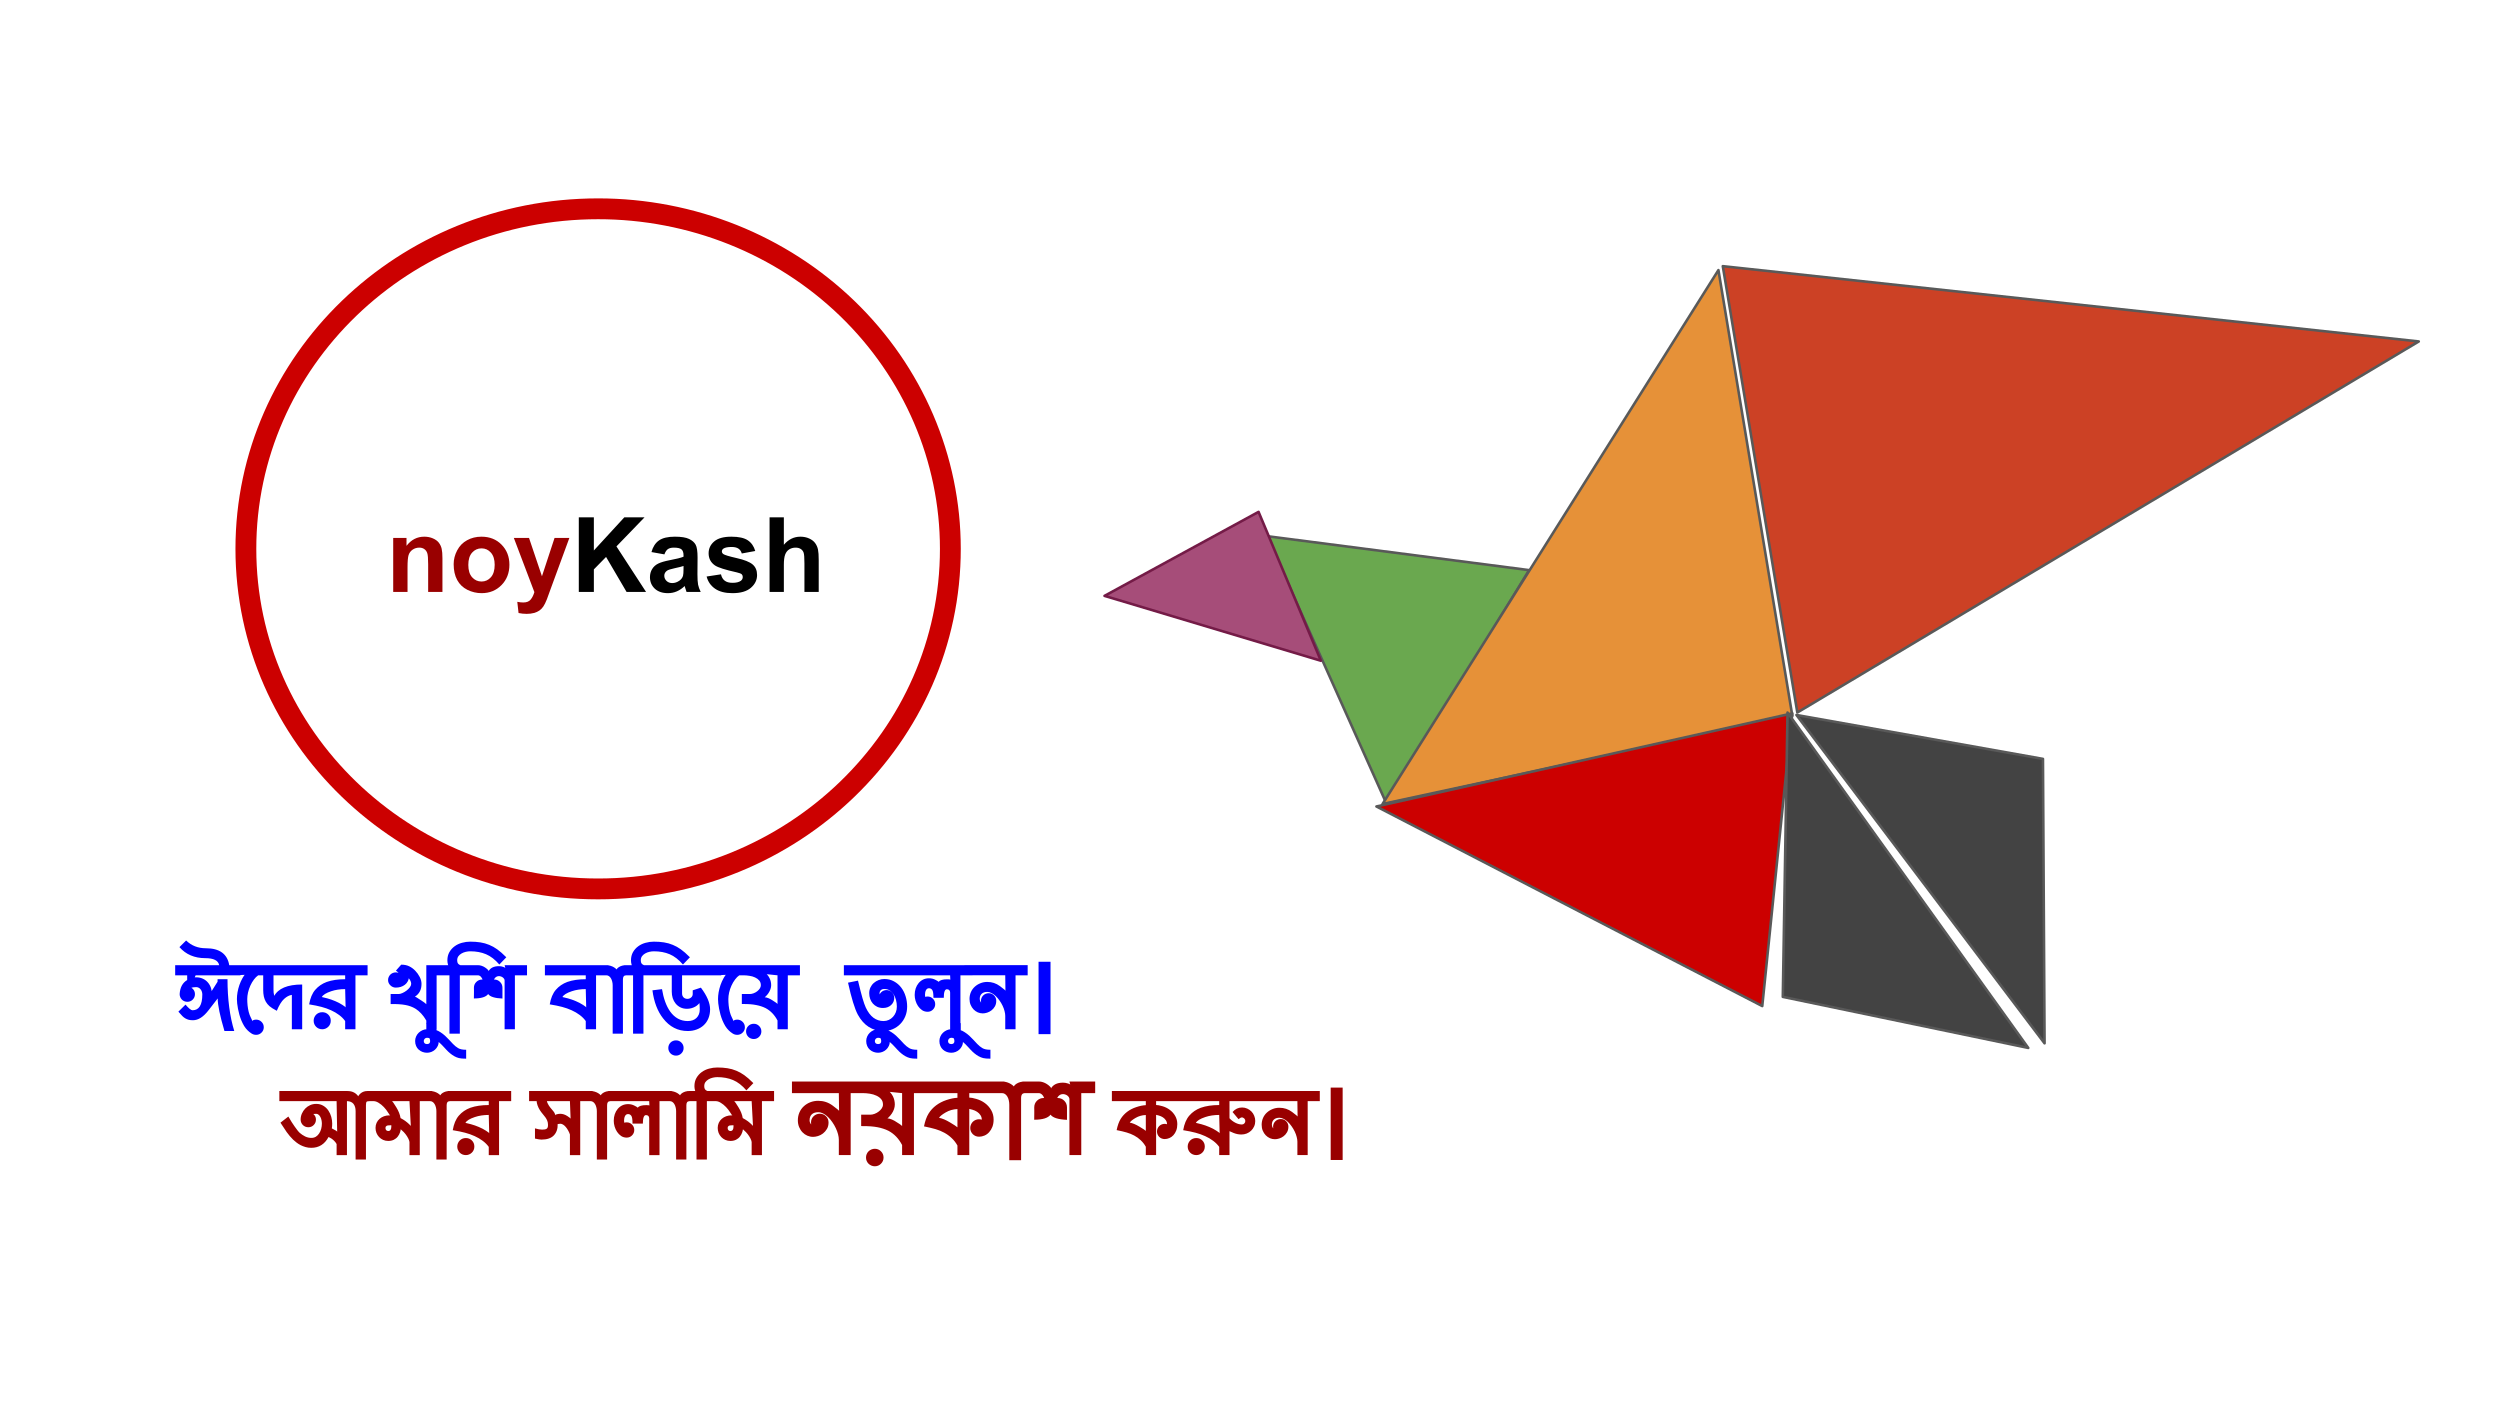<svg version="1.1" viewBox="0.0 0.0 960.0 540.0" fill="none" stroke="none" stroke-linecap="square" stroke-miterlimit="10" xmlns:xlink="http://www.w3.org/1999/xlink" xmlns="http://www.w3.org/2000/svg"><rect x="0.0" y="0.0" width="960.0" height="540.0" fill="#808080" stroke="none"/><clipPath id="g26d42c8df2b_0_0.0"><path d="m0 0l960.0 0l0 540.0l-960.0 0l0 -540.0z" clip-rule="nonzero"/></clipPath><g clip-path="url(#g26d42c8df2b_0_0.0)"><path fill="#ffffff" d="m0 0l960.0 0l0 540.0l-960.0 0z" fill-rule="evenodd"/><path fill="#000000" fill-opacity="0.0" d="m58.265 351.677l514.772 0l0 113.102l-514.772 0z" fill-rule="evenodd"/><path fill="#0000ff" d="m92.343 370.628l0 3.891l-17.219 0l-0.609 1.375q-0.016 -0.609 0.328 -0.609l0.469 0q1.422 0 2.562 0.531q1.141 0.516 1.938 1.438q0.812 0.922 1.219 2.188q0.406 1.25 0.094 1.375l2.422 -3.844l0 -0.953l3.812 0q0 11.438 2.594 19.891l-3.766 0q-2.594 -8.75 -2.594 -12.516l-3.453 4.469q-2.984 3.906 -6.031 3.906q-0.938 0 -1.641 -0.172q-0.688 -0.188 -1.312 -0.547q-0.609 -0.359 -1.125 -0.875q-0.5 -0.531 -1.531 -1.703l2.734 -2.703q1.859 2.172 2.672 2.172q3.781 0 3.781 -6.078q0 -0.578 -0.188 -1.094q-0.172 -0.516 -0.484 -0.891q-0.312 -0.391 -0.75 -0.609q-0.422 -0.219 -0.953 -0.219q-1.438 0 -1.922 0.359q0.312 -0.172 0.891 0.594q0.578 0.766 0.578 1.75q0 1.234 -0.859 2.094q-0.844 0.844 -2.062 0.844q-0.594 0 -1.141 -0.219q-0.547 -0.219 -0.953 -0.625q-0.391 -0.422 -0.625 -0.938q-0.234 -0.531 -0.234 -1.172q0.109 -1.922 0.828 -3.266q0.719 -1.344 2.062 -2.141l0 -1.812l-4.609 0.016l0 -3.906l16.891 0q-0.5 -2.703 -5.328 -2.703q-6.203 0 -9.922 -4.234l2.562 -2.547q3.062 2.984 7.594 2.984q7.859 0 8.969 6.5l4.312 0zm8.896 0l0 3.891l-2.094 0q-0.812 0.531 -1.625 1.609q-0.812 1.078 -1.391 2.359q-0.578 1.281 -0.891 2.641q-0.297 1.344 -0.297 2.516q0 1.156 0.125 2.453q0.141 1.297 0.438 2.484q0.312 1.188 0.797 2.141q0.484 0.953 0.625 1.438q-0.078 -0.281 0.406 -0.453q0.5 -0.172 1.016 -0.172q1.219 0 2.078 0.859q0.859 0.844 0.859 2.078q0 1.203 -0.859 2.047q-0.859 0.859 -2.078 0.859q-0.984 0 -1.781 -0.531q-0.797 -0.516 -1.422 -1.125q-0.781 -0.75 -1.391 -1.734q-0.594 -1.0 -1.062 -2.109q-0.453 -1.109 -0.781 -2.266q-0.312 -1.172 -0.531 -2.266q-0.203 -1.094 -0.312 -2.062q-0.094 -0.969 -0.094 -1.641q0 -1.25 0.234 -2.625q0.25 -1.391 0.719 -2.766q0.484 -1.391 1.203 -2.672q0.719 -1.281 0.906 -1.234l-4.922 0.172l0 -3.891l12.125 0zm18.768 0l0 3.891l-14.984 0l0 5.484q0 1.328 0.203 1.984q0.219 0.656 -0.031 0.641q2.359 -4.578 10.844 -4.578l0 17.188l-3.969 0l0 -13.203q-1.5 0.203 -2.984 1.562q-1.484 1.359 -2.797 4.547q-1.938 -1.016 -2.812 -1.781q-0.859 -0.766 -1.391 -1.688q-0.531 -0.938 -0.781 -2.062q-0.234 -1.125 -0.234 -2.484l0 -5.609l-2.938 0l0 -3.891l21.875 0zm21.143 0l0 3.891l-4.656 0l0 20.719l-3.953 0l0 -3.156q-0.891 -1.25 -2.297 -2.312q-1.406 -1.062 -3.125 -1.828q-1.719 -0.781 -3.672 -1.297q-1.938 -0.516 -4.734 -0.969q0.594 -3.562 2.344 -5.594q1.75 -2.031 4.406 -3.016q2.984 -1.047 7.078 -1.047l0 -1.5l-15.688 0l0 -3.891l24.297 0zm-8.438 16.25l-0.172 -7.062q-2.922 0 -5.344 0.812q-2.953 0.984 -3.609 2.234q0.547 0.078 2.109 0.516q1.578 0.438 3.031 1.062q1.469 0.609 2.75 1.438q1.297 0.828 1.234 1.0zm-5.703 5.078q0 0.703 -0.25 1.297q-0.234 0.578 -0.703 1.031q-0.453 0.453 -1.047 0.703q-0.594 0.25 -1.25 0.25q-0.719 0 -1.328 -0.25q-0.594 -0.25 -1.047 -0.703q-0.438 -0.453 -0.688 -1.031q-0.25 -0.594 -0.25 -1.297q0 -0.688 0.25 -1.266q0.25 -0.594 0.688 -1.047q0.453 -0.453 1.047 -0.703q0.609 -0.25 1.328 -0.25q1.375 0 2.312 0.938q0.938 0.938 0.938 2.328z" fill-rule="nonzero"/><path fill="#0000ff" d="m172.316 370.628l0 3.891l-4.656 0l0 20.719l-3.953 0l0 -3.344q-0.875 -1.531 -1.938 -2.672q-1.062 -1.156 -2.297 -1.922q-1.688 -1.0 -3.828 -1.391q-2.141 -0.406 -5.641 -0.359l0 -3.844l3.078 0q0.594 0 1.438 -0.375q0.859 -0.375 1.625 -0.969q0.781 -0.609 1.266 -1.281q0.484 -0.688 0.484 -1.281q0 -0.422 -0.172 -0.875q-0.156 -0.453 -0.453 -0.875q-0.297 -0.438 -0.688 -0.781q-0.375 -0.359 -0.062 -0.75q0.5 -0.016 0.5 0.484q0 1.0 -0.422 1.797q-0.406 0.797 -1.125 1.344q-0.719 0.547 -1.609 0.828q-0.891 0.266 -1.891 0.266q-1.172 0 -2.062 -0.859q-0.891 -0.859 -0.891 -2.062q0 -0.594 0.234 -1.125q0.234 -0.531 0.625 -0.938q0.406 -0.406 0.938 -0.625q0.547 -0.234 1.156 -0.234q0.938 0 1.656 0.516q0.734 0.5 0.375 1.016q-0.531 -0.078 -0.531 -0.375q0 -0.859 -1.438 -1.828l2.031 -2.297q1.812 0 3.094 0.641q1.281 0.625 2.297 1.688q1.031 1.062 1.719 2.406q0.688 1.328 0.688 2.641q0 3.312 -2.516 4.891q0.25 0.031 2.109 1.281q1.875 1.188 2.25 1.641l0 -14.984l8.609 0zm6.688 32.484l0 3.422q-1.875 0 -2.781 -0.234q-0.906 -0.234 -1.75 -0.703q-0.844 -0.469 -1.609 -1.109q-0.766 -0.625 -1.469 -1.391q-0.438 -0.469 -0.953 -1.031q-0.516 -0.562 -1.062 -1.109q-0.531 -0.531 -1.062 -0.953q-0.531 -0.406 -0.469 -0.953q0.531 -0.141 0.594 0.078q0.047 0.219 0.047 0.609q0 1.094 -0.406 1.938q-0.406 0.844 -1.047 1.406q-0.656 0.578 -1.438 0.875q-0.797 0.297 -1.625 0.297q-0.875 0 -1.688 -0.297q-0.828 -0.297 -1.484 -0.875q-0.656 -0.578 -1.016 -1.422q-0.375 -0.844 -0.375 -1.922q0 -0.891 0.375 -1.734q0.359 -0.828 1.0 -1.438q0.625 -0.594 1.453 -0.969q0.828 -0.375 1.766 -0.375l0 0.359l-0.359 -2.688l3.969 0l0 2.719q0.562 0.141 1.5 0.75q0.953 0.609 1.781 1.359q0.844 0.766 1.578 1.578q0.734 0.828 1.453 1.562q0.938 0.984 1.984 1.609q1.047 0.641 3.094 0.641zm-13.828 -3.375q0 -0.312 -0.094 -0.625q-0.094 -0.312 -0.156 -0.406q-0.125 -0.062 -0.375 -0.141q-0.25 -0.062 -0.578 -0.062q-0.547 0 -0.891 0.391q-0.359 0.406 -0.359 0.844q0 0.547 0.312 0.859q0.312 0.328 0.938 0.328q0.594 0 0.906 -0.297q0.297 -0.297 0.297 -0.891zm29.242 -32.141l-2.672 2.781q-2.453 -2.844 -5.109 -3.953q-2.656 -1.125 -6.062 -1.125q-0.812 0 -1.719 0.203q-0.891 0.203 -1.641 0.641q-0.734 0.422 -1.203 1.062q-0.453 0.641 -0.453 1.578q0 0.812 0.312 1.219q0.312 0.406 0.906 0.625l4.453 0l0 3.891l-4.656 0l0 22.422l-3.984 0l0 -22.422l-3.406 0l0 -3.891l3.453 0.406q-0.406 0.125 -0.625 -0.672q-0.219 -0.797 -0.219 -1.578q0 -1.797 0.766 -3.156q0.781 -1.359 2.031 -2.266q1.25 -0.906 2.812 -1.328q1.578 -0.438 3.172 -0.438q2.109 0 3.891 0.281q1.797 0.281 3.391 0.953q1.609 0.656 3.062 1.703q1.469 1.031 3.5 3.062zm7.957 3.031l0 3.891l-4.656 0l0 20.719l-3.953 0l0 -18.75q0 -0.312 -0.188 -0.594q-0.172 -0.297 -0.5 -0.547q-0.312 -0.25 -0.719 -0.375q-0.391 -0.141 -0.734 -0.141q-0.469 0 -0.859 0.172q-0.375 0.172 -0.672 0.5q-0.281 0.328 -0.469 0.766q-0.172 0.422 -0.547 0.281q-0.016 -0.406 0.703 -0.406q1.328 0 2.234 0.922q0.922 0.906 0.922 2.234l0 4.141q-4.422 -0.188 -5.484 -1.734q-1.266 1.703 -5.484 1.703q0.031 -1.734 0.031 -2.328l0 -0.938q0 -0.344 -0.016 -0.5q0 -0.172 0 -0.344q0 -1.328 0.922 -2.234q0.922 -0.922 2.25 -0.922q0.688 0 0.734 0.438q-0.391 0.125 -0.562 -0.359q-0.172 -0.5 -0.453 -0.875q-0.266 -0.391 -0.609 -0.609q-0.344 -0.219 -0.719 -0.219l-5.469 0l0 -3.891l5.469 0q0.703 0 1.375 0.234q0.688 0.219 1.281 0.609q0.594 0.375 1.094 0.875q0.5 0.484 0.219 0.766q1.031 -2.109 4.109 -2.109q0.812 0 1.672 0.297q0.859 0.281 0.781 0.594l-0.312 -1.266l8.609 0z" fill-rule="nonzero"/><path fill="#0000ff" d="m233.54 370.628l0 3.891l-4.656 0l0 20.719l-3.953 0l0 -3.156q-0.891 -1.25 -2.297 -2.312q-1.406 -1.062 -3.125 -1.828q-1.719 -0.781 -3.672 -1.297q-1.938 -0.516 -4.734 -0.969q0.594 -3.562 2.344 -5.594q1.75 -2.031 4.406 -3.016q2.984 -1.047 7.078 -1.047l0 -1.5l-15.688 0l0 -3.891l24.297 0zm-8.438 16.25l-0.172 -7.062q-2.922 0 -5.344 0.812q-2.953 0.984 -3.609 2.234q0.547 0.078 2.109 0.516q1.578 0.438 3.031 1.062q1.469 0.609 2.75 1.438q1.297 0.828 1.234 1.0zm17.758 -16.25l0 3.891l-2.406 0q-0.703 0.031 -0.984 0.438q-0.266 0.406 -0.266 1.125l0 20.859l-3.938 0l0 -18.578q0 -0.766 -0.188 -1.469q-0.172 -0.719 -0.5 -1.25q-0.328 -0.547 -0.766 -0.828q-0.422 -0.297 -0.984 -0.297l-2.422 0l0 -3.891l2.422 0q0.875 0 1.641 0.25q0.766 0.234 1.359 0.609q0.594 0.375 1.0 0.828q0.422 0.438 -0.062 0.797q-0.328 -0.953 0.844 -1.719q1.172 -0.766 2.797 -0.766l2.453 0zm22.063 -3.031l-2.672 2.781q-2.453 -2.844 -5.109 -3.953q-2.656 -1.125 -6.063 -1.125q-0.812 0 -1.719 0.203q-0.891 0.203 -1.641 0.641q-0.734 0.422 -1.203 1.062q-0.453 0.641 -0.453 1.578q0 0.812 0.312 1.219q0.312 0.406 0.906 0.625l4.453 0l0 3.891l-4.656 0l0 22.422l-3.984 0l0 -22.422l-3.406 0l0 -3.891l3.453 0.406q-0.406 0.125 -0.625 -0.672q-0.219 -0.797 -0.219 -1.578q0 -1.797 0.766 -3.156q0.781 -1.359 2.031 -2.266q1.25 -0.906 2.812 -1.328q1.578 -0.438 3.172 -0.438q2.109 0 3.891 0.281q1.797 0.281 3.391 0.953q1.609 0.656 3.062 1.703q1.469 1.031 3.5 3.062zm12.066 3.031l0 3.891l-15.078 0l0 6.906q0 0.531 0.156 0.938q0.172 0.391 0.438 0.656q0.266 0.266 0.641 0.406q0.391 0.141 0.812 0.141q0.422 0 0.797 -0.141q0.375 -0.156 0.656 -0.406q0.297 -0.25 0.438 -0.578q0.156 -0.328 0.156 -0.75l0 -1.406q0.844 -0.266 1.391 -0.453q0.547 -0.203 1.75 -0.578q3.531 4.688 3.531 8.312q0 1.875 -0.625 3.438q-0.625 1.547 -1.781 2.641q-1.156 1.094 -2.734 1.672q-1.578 0.594 -3.438 0.594q-5.75 0 -9.5 -4.891q-3.188 -4.078 -4.062 -10.734l3.672 -0.453q0.891 5.406 3.125 8.578q2.641 3.672 6.766 3.672q1.078 0 1.922 -0.312q0.844 -0.312 1.422 -0.875q0.594 -0.578 0.922 -1.375q0.344 -0.812 0.344 -1.891q0 -1.719 -0.203 -2.969q0.328 0.281 -0.266 0.906q-0.594 0.625 -1.312 1.016q-0.703 0.375 -1.516 0.594q-0.797 0.203 -1.609 0.203q-1.422 0 -2.516 -0.547q-1.094 -0.547 -1.844 -1.469q-0.75 -0.922 -1.125 -2.094q-0.359 -1.172 -0.359 -2.469l0 -6.281l-9.375 0l0 -3.891l28.406 0zm-14.484 31.812q0 1.203 -0.859 2.062q-0.844 0.859 -2.078 0.859q-0.594 0 -1.156 -0.234q-0.547 -0.219 -0.953 -0.641q-0.391 -0.406 -0.609 -0.922q-0.219 -0.516 -0.219 -1.125q0 -0.625 0.219 -1.156q0.219 -0.516 0.625 -0.938q0.406 -0.406 0.953 -0.625q0.562 -0.219 1.141 -0.219q1.234 0 2.078 0.844q0.859 0.859 0.859 2.094zm23.48 -31.812l0 3.891l-2.094 0q-0.812 0.531 -1.625 1.609q-0.812 1.078 -1.391 2.359q-0.578 1.281 -0.891 2.641q-0.297 1.344 -0.297 2.516q0 1.156 0.125 2.453q0.141 1.297 0.438 2.484q0.312 1.188 0.797 2.141q0.484 0.953 0.625 1.438q-0.078 -0.281 0.406 -0.453q0.5 -0.172 1.016 -0.172q1.219 0 2.078 0.859q0.859 0.844 0.859 2.078q0 1.203 -0.859 2.047q-0.859 0.859 -2.078 0.859q-0.984 0 -1.781 -0.531q-0.797 -0.516 -1.422 -1.125q-0.781 -0.75 -1.391 -1.734q-0.594 -1.0 -1.062 -2.109q-0.453 -1.109 -0.781 -2.266q-0.312 -1.172 -0.531 -2.266q-0.203 -1.094 -0.312 -2.062q-0.094 -0.969 -0.094 -1.641q0 -1.25 0.234 -2.625q0.25 -1.391 0.719 -2.766q0.484 -1.391 1.203 -2.672q0.719 -1.281 0.906 -1.234l-4.922 0.172l0 -3.891l12.125 0zm21.189 0l0 3.891l-4.656 0l0 20.719l-3.953 0l0 -3.359q-1.672 -3.203 -4.547 -4.75q-0.844 -0.422 -1.766 -0.719q-0.906 -0.297 -1.922 -0.484q-1.0 -0.203 -2.172 -0.297q-1.172 -0.094 -3.297 -0.094l0 -3.828l3.078 0q0.656 0 1.422 -0.281q0.766 -0.281 1.391 -0.766q0.625 -0.484 1.016 -1.078q0.391 -0.594 0.391 -1.234q0 -1.109 -0.609 -1.828q-0.609 -0.719 -1.594 -1.172q-0.969 -0.469 -2.203 -0.641q-1.219 -0.188 -2.281 -0.188l-2.594 0l0 -3.891l24.297 0zm-8.609 14.906l0 -11.016l-4.828 -0.5q0.359 -0.344 0.906 0.297q0.562 0.641 0.875 1.328q0.328 0.672 0.469 1.359q0.141 0.672 0.141 1.328q0 0.734 -0.281 1.531q-0.281 0.797 -0.766 1.516q-0.469 0.703 -1.141 1.328q-0.656 0.625 -0.953 0.281q1.25 -0.234 3.016 0.766q2.203 1.312 2.562 1.781zm-6.203 10.531q0 1.203 -0.859 2.062q-0.844 0.859 -2.078 0.859q-0.594 0 -1.156 -0.234q-0.547 -0.219 -0.953 -0.641q-0.391 -0.406 -0.609 -0.922q-0.219 -0.516 -0.219 -1.125q0 -0.625 0.219 -1.141q0.219 -0.531 0.625 -0.938q0.406 -0.422 0.953 -0.641q0.562 -0.219 1.141 -0.219q1.234 0 2.078 0.859q0.859 0.844 0.859 2.078z" fill-rule="nonzero"/><path fill="#0000ff" d="m348.343 386.518q0 2.016 -0.703 3.734q-0.703 1.719 -1.953 2.984q-1.234 1.266 -2.891 1.969q-1.656 0.703 -3.531 0.703q-6.422 0 -9.875 -6.312q-1.781 -3.359 -3.75 -12.25l3.828 -0.781q1.047 4.375 1.734 6.766q0.703 2.375 1.25 3.547q1.234 2.656 2.953 3.938q1.719 1.266 3.859 1.266q1.094 0 2.016 -0.422q0.938 -0.438 1.625 -1.188q0.703 -0.766 1.094 -1.766q0.391 -1.016 0.391 -2.188q0 -1.297 -0.328 -2.531q-0.312 -1.234 -0.922 -2.172q-0.609 -0.953 -1.516 -1.5q-0.891 -0.547 -2.062 -0.547q-0.844 0 -1.328 0.469q-0.484 0.469 -0.484 1.156q0 0.641 0.234 1.125q0.25 0.469 0.125 1.062q-0.594 0.094 -0.594 -0.469q0 -0.594 0.219 -1.125q0.219 -0.547 0.625 -0.953q0.406 -0.406 0.953 -0.625q0.547 -0.219 1.141 -0.219q0.672 0 1.203 0.266q0.547 0.25 0.922 0.672q0.391 0.406 0.594 0.938q0.219 0.516 0.219 1.047q0 1.734 -1.219 2.844q-1.203 1.109 -3.125 1.109q-1.219 0 -2.203 -0.453q-0.969 -0.469 -1.656 -1.234q-0.688 -0.781 -1.047 -1.812q-0.359 -1.031 -0.359 -2.172q0 -1.219 0.469 -2.219q0.484 -1.016 1.297 -1.719q0.812 -0.719 1.844 -1.109q1.031 -0.406 2.172 -0.406q2.109 0 3.75 0.922q1.656 0.906 2.766 2.391q1.125 1.484 1.688 3.375q0.578 1.875 0.578 3.891zm4.016 -15.891l0 3.891l-28.312 0l0 -3.891l28.312 0zm-0.141 32.484l0 3.422q-1.875 0 -2.781 -0.234q-0.906 -0.234 -1.75 -0.703q-0.844 -0.469 -1.609 -1.109q-0.766 -0.625 -1.469 -1.391q-0.438 -0.469 -0.953 -1.031q-0.516 -0.562 -1.062 -1.109q-0.531 -0.531 -1.062 -0.953q-0.531 -0.406 -0.469 -0.953q0.531 -0.141 0.594 0.078q0.047 0.219 0.047 0.609q0 1.094 -0.406 1.938q-0.406 0.844 -1.047 1.406q-0.656 0.578 -1.438 0.875q-0.797 0.297 -1.625 0.297q-0.875 0 -1.688 -0.297q-0.828 -0.297 -1.484 -0.875q-0.656 -0.578 -1.016 -1.422q-0.375 -0.844 -0.375 -1.922q0 -0.891 0.375 -1.734q0.359 -0.828 1.0 -1.438q0.625 -0.594 1.453 -0.969q0.828 -0.375 1.766 -0.375l0 0.359l-0.359 -2.688l3.969 0l0 2.719q0.562 0.141 1.5 0.75q0.953 0.609 1.781 1.359q0.844 0.766 1.578 1.578q0.734 0.828 1.453 1.562q0.938 0.984 1.984 1.609q1.047 0.641 3.094 0.641zm-13.828 -3.375q0 -0.312 -0.094 -0.625q-0.094 -0.312 -0.156 -0.406q-0.125 -0.062 -0.375 -0.141q-0.25 -0.062 -0.578 -0.062q-0.547 0 -0.891 0.391q-0.359 0.406 -0.359 0.844q0 0.547 0.312 0.859q0.312 0.328 0.938 0.328q0.594 0 0.906 -0.297q0.297 -0.297 0.297 -0.891zm35.072 -29.109l0 3.891l-4.656 0l0 20.719l-3.953 0l0 -14.094q0 -0.609 -0.328 -0.938q-0.312 -0.328 -0.922 -0.328q-1.188 0 -1.188 3.266l-3.969 0q0 -2.359 -0.469 -3.0q-0.469 -0.656 -1.234 -0.656q-0.406 0 -0.688 0.188q-0.266 0.172 -0.469 0.531q-0.188 0.344 -0.297 0.844q-0.094 0.484 -0.094 0.969q0 0.453 0.094 0.766q0.094 0.297 -0.25 0.609q-0.172 -0.422 0.234 -0.578q0.422 -0.156 0.938 -0.156q1.203 0 2.047 0.859q0.859 0.844 0.859 2.078q0 1.219 -0.859 2.078q-0.844 0.844 -2.047 0.844q-1.203 0 -2.141 -0.625q-0.922 -0.641 -1.547 -1.578q-0.625 -0.938 -0.953 -2.047q-0.328 -1.109 -0.328 -2.203q0 -1.375 0.391 -2.531q0.391 -1.156 1.125 -2.031q0.734 -0.875 1.734 -1.359q1.016 -0.484 2.25 -0.484q1.297 0 2.375 0.547q1.094 0.531 1.312 0.812q0.797 -0.969 3.281 -0.969q1.109 0 1.219 0.141l-0.078 -1.672l-15.688 0l0 -3.891l24.297 0zm6.863 32.484l0 3.422q-1.875 0 -2.781 -0.234q-0.906 -0.234 -1.75 -0.703q-0.844 -0.469 -1.609 -1.109q-0.766 -0.625 -1.469 -1.391q-0.438 -0.469 -0.953 -1.031q-0.516 -0.562 -1.062 -1.109q-0.531 -0.531 -1.062 -0.953q-0.531 -0.406 -0.469 -0.953q0.531 -0.141 0.594 0.078q0.047 0.219 0.047 0.609q0 1.094 -0.406 1.938q-0.406 0.844 -1.047 1.406q-0.656 0.578 -1.438 0.875q-0.797 0.297 -1.625 0.297q-0.875 0 -1.688 -0.297q-0.828 -0.297 -1.484 -0.875q-0.656 -0.578 -1.016 -1.422q-0.375 -0.844 -0.375 -1.922q0 -0.891 0.375 -1.734q0.359 -0.828 1.0 -1.438q0.625 -0.594 1.453 -0.969q0.828 -0.375 1.766 -0.375l0 0.359l-0.359 -2.688l3.969 0l0 2.719q0.562 0.141 1.5 0.75q0.953 0.609 1.781 1.359q0.844 0.766 1.578 1.578q0.734 0.828 1.453 1.562q0.938 0.984 1.984 1.609q1.047 0.641 3.094 0.641zm-13.828 -3.375q0 -0.312 -0.094 -0.625q-0.094 -0.312 -0.156 -0.406q-0.125 -0.062 -0.375 -0.141q-0.25 -0.062 -0.578 -0.062q-0.547 0 -0.891 0.391q-0.359 0.406 -0.359 0.844q0 0.547 0.312 0.859q0.312 0.328 0.938 0.328q0.594 0 0.906 -0.297q0.297 -0.297 0.297 -0.891zm28.129 -29.109l0 3.891l-4.656 0l0 20.719l-3.953 0l0 -5.141q0 -0.828 -0.266 -1.828q-0.25 -1.016 -0.75 -2.062q-0.5 -1.047 -1.188 -2.016q-0.672 -0.969 -1.453 -1.703q-0.766 -0.734 -1.609 -1.156q-0.828 -0.438 -1.641 -0.438q-1.359 0 -2.125 0.703q-0.766 0.688 -0.766 2.016q0 0.312 0.109 0.641q0.109 0.328 0.281 0.562q0.172 0.234 0.375 0.375q0.219 0.125 0.406 0.125q0.172 0 0.266 0q0.109 -0.016 0.25 0.594q-0.688 0.219 -0.953 -0.344q-0.266 -0.562 -0.266 -1.234q0 -0.625 0.234 -1.156q0.234 -0.531 0.625 -0.922q0.406 -0.406 0.938 -0.625q0.547 -0.234 1.156 -0.234q1.219 0 2.062 0.859q0.859 0.844 0.859 2.078q0 1.25 -0.547 2.172q-0.531 0.922 -1.312 1.5q-0.766 0.578 -1.656 0.859q-0.891 0.281 -1.656 0.281q-1.0 0 -1.922 -0.391q-0.906 -0.406 -1.625 -1.141q-0.703 -0.734 -1.125 -1.75q-0.422 -1.031 -0.422 -2.25q0 -1.422 0.531 -2.641q0.547 -1.219 1.484 -2.062q0.938 -0.859 2.172 -1.344q1.234 -0.5 2.625 -0.5q2.703 0 4.844 1.594q2.141 1.594 2.141 1.797l-0.078 -5.938l-15.688 0l0 -3.891l24.297 0z" fill-rule="nonzero"/><path fill="#0000ff" d="m403.4 397.112l-4.594 0l0 -27.797l4.594 0l0 27.797z" fill-rule="nonzero"/><path fill="#990000" d="m144.726 418.948l0 3.891l-2.781 0q-0.594 0 -0.859 0.078q-0.266 0.078 -0.359 0.188q-0.078 0.109 -0.141 0.453q-0.062 0.328 -0.062 0.844l0 20.859l-3.969 0l0 -18.578q0 -1.75 -0.828 -2.812q-0.844 -0.984 -2.375 -1.031l-0.125 0l0 20.719l-3.969 0l0 -4.203q-0.125 -0.344 -0.531 -0.828q-0.406 -0.5 -0.922 -0.922q-0.516 -0.438 -1.094 -0.719q-0.562 -0.281 -0.547 -0.281q-2.234 4.156 -6.641 4.156q-1.172 0 -2.203 -0.297q-1.031 -0.297 -1.922 -0.75q-0.891 -0.469 -1.594 -1.031q-0.703 -0.562 -1.25 -1.062q-1.344 -1.328 -2.469 -2.906q-1.109 -1.594 -2.391 -3.609l3.031 -2.359q0.781 1.359 1.312 2.188q0.531 0.812 1.094 1.625q0.562 0.812 1.094 1.484q0.531 0.672 0.891 0.984q0.891 0.781 2.031 1.359q1.156 0.562 2.406 0.562q1.0 0 1.734 -0.453q0.734 -0.453 1.25 -1.234q0.531 -0.781 0.797 -1.781q0.266 -1.0 0.266 -2.031q0 -0.594 -0.141 -1.297q-0.141 -0.703 -0.438 -1.25q-0.297 -0.562 -0.703 -0.875q-0.391 -0.328 -0.906 -0.328q-0.953 0 -1.344 0.078q0.281 -0.156 0.766 0.547q0.484 0.703 0.484 1.594q0 1.234 -0.859 2.094q-0.844 0.844 -2.062 0.844q-0.609 0 -1.156 -0.219q-0.531 -0.234 -0.938 -0.625q-0.391 -0.406 -0.625 -0.938q-0.234 -0.531 -0.234 -1.156q0 -1.219 0.484 -2.312q0.484 -1.094 1.281 -1.922q0.797 -0.828 1.875 -1.312q1.094 -0.484 2.328 -0.484q1.578 0 2.766 0.734q1.188 0.719 1.922 1.828q0.75 1.109 1.109 2.422q0.359 1.312 0.359 2.578q0 1.047 -0.141 1.844q2.109 1.047 2.047 1.312l-0.219 -11.766l-21.984 0l0 -3.891l26.203 0q2.922 0 4.406 2.469q-0.469 -0.281 -0.172 -0.719q0.312 -0.453 0.781 -0.859q0.484 -0.406 1.109 -0.641q0.641 -0.25 1.438 -0.25l3.688 0zm21.121 0l0 3.891l-4.656 0l0 20.719l-3.953 0l0 -5.031q-0.062 -0.562 -0.484 -1.391q-0.422 -0.844 -1.047 -1.641q-0.625 -0.812 -1.344 -1.406q-0.719 -0.594 -0.547 -0.719q0.172 0.328 -0.156 1.328q-0.312 0.984 -0.922 1.75q-0.594 0.766 -1.516 1.219q-0.922 0.453 -2.141 0.453q-1.078 0 -1.969 -0.406q-0.891 -0.406 -1.547 -1.094q-0.656 -0.703 -1.016 -1.594q-0.344 -0.906 -0.344 -1.906q0 -1.047 0.406 -1.953q0.422 -0.906 1.141 -1.531q0.734 -0.641 1.672 -0.984q0.953 -0.344 2.047 -0.359q0.594 0 0.594 0.281q-0.312 -0.156 -1.016 -1.312q-0.703 -1.156 -1.656 -2.156q-0.953 -1.0 -2.0 -1.625q-1.031 -0.641 -1.891 -0.641l-1.953 0l0 -3.891l24.297 0zm-8.047 14.297l-0.562 -10.406l-6.672 0q0.281 0.188 1.609 2.359q1.328 2.156 1.641 4.141q0.312 0.125 1.062 0.609q0.75 0.469 1.453 1.047q0.703 0.578 1.312 1.234q0.609 0.656 0.156 1.016zm-7.531 -1.172q0.109 0.047 -0.797 0.047q-0.328 0 -0.609 0.062q-0.266 0.047 -0.453 0.188q-0.188 0.125 -0.297 0.297q-0.094 0.172 -0.094 0.453q0 0.25 0.062 0.469q0.078 0.219 0.203 0.375q0.141 0.156 0.328 0.25q0.203 0.094 0.469 0.094q1.188 0 1.188 -1.719l0 -0.516zm24.898 -13.125l0 3.891l-2.406 0q-0.703 0.031 -0.984 0.438q-0.266 0.406 -0.266 1.125l0 20.859l-3.938 0l0 -18.578q0 -0.766 -0.188 -1.469q-0.172 -0.719 -0.5 -1.25q-0.328 -0.547 -0.766 -0.828q-0.422 -0.297 -0.984 -0.297l-2.422 0l0 -3.891l2.422 0q0.875 0 1.641 0.25q0.766 0.234 1.359 0.609q0.594 0.375 1.0 0.828q0.422 0.438 -0.062 0.797q-0.328 -0.953 0.844 -1.719q1.172 -0.766 2.797 -0.766l2.453 0zm21.125 0l0 3.891l-4.656 0l0 20.719l-3.953 0l0 -3.156q-0.891 -1.25 -2.297 -2.312q-1.406 -1.062 -3.125 -1.828q-1.719 -0.781 -3.672 -1.297q-1.938 -0.516 -4.734 -0.969q0.594 -3.562 2.344 -5.594q1.75 -2.031 4.406 -3.016q2.984 -1.047 7.078 -1.047l0 -1.5l-15.688 0l0 -3.891l24.297 0zm-8.438 16.25l-0.172 -7.062q-2.922 0 -5.344 0.812q-2.953 0.984 -3.609 2.234q0.547 0.078 2.109 0.516q1.578 0.438 3.031 1.062q1.469 0.609 2.75 1.438q1.297 0.828 1.234 1.0zm-5.703 5.078q0 0.703 -0.25 1.297q-0.234 0.578 -0.703 1.031q-0.453 0.453 -1.047 0.703q-0.594 0.25 -1.25 0.25q-0.719 0 -1.328 -0.25q-0.594 -0.25 -1.047 -0.703q-0.438 -0.453 -0.688 -1.031q-0.25 -0.594 -0.25 -1.297q0 -0.688 0.25 -1.266q0.25 -0.594 0.688 -1.047q0.453 -0.453 1.047 -0.703q0.609 -0.25 1.328 -0.25q1.375 0 2.312 0.938q0.938 0.938 0.938 2.328z" fill-rule="nonzero"/><path fill="#990000" d="m227.49 418.948l0 3.891l-4.688 0l0 20.719l-3.953 0l0 -7.922q-0.219 -0.703 -0.656 -1.484q-0.422 -0.797 -0.938 -1.391q-0.5 -0.594 -1.047 -0.922q-0.547 -0.328 -1.062 -0.328q-0.422 0 -0.734 0.094q-0.297 0.078 -0.266 -0.047q0.094 2.781 -1.469 4.422q-1.547 1.625 -4.781 1.625q-0.75 0 -2.469 -0.391l0 -3.922q1.656 0.484 2.734 0.484q0.594 0 1.031 -0.078q0.453 -0.078 0.703 -0.25q0.25 -0.188 0.391 -0.5q0.141 -0.328 0.141 -0.953q0 -0.938 -0.281 -1.625q-0.266 -0.688 -0.734 -1.328q-0.453 -0.641 -1.016 -1.281q-0.562 -0.656 -1.094 -1.469q-0.531 -0.812 -0.891 -1.828q-0.344 -1.016 -0.344 -1.625l-2.906 0l0 -3.891l24.328 0zm-8.375 10.75l-0.266 -6.859l-8.828 0q0 0.281 0.344 0.984q0.344 0.703 0.875 1.391q0.547 0.672 1.219 1.469q0.672 0.797 0.766 1.609q-0.031 -0.281 0.672 -0.438q0.703 -0.156 1.25 -0.156q1.359 0 2.719 0.875q1.375 0.859 1.25 1.125zm17.664 -10.75l0 3.891l-2.406 0q-0.703 0.031 -0.984 0.438q-0.266 0.406 -0.266 1.125l0 20.859l-3.938 0l0 -18.578q0 -0.766 -0.188 -1.469q-0.172 -0.719 -0.5 -1.25q-0.328 -0.547 -0.766 -0.828q-0.422 -0.297 -0.984 -0.297l-2.422 0l0 -3.891l2.422 0q0.875 0 1.641 0.25q0.766 0.234 1.359 0.609q0.594 0.375 1.0 0.828q0.422 0.438 -0.062 0.797q-0.328 -0.953 0.844 -1.719q1.172 -0.766 2.797 -0.766l2.453 0zm21.125 0l0 3.891l-4.656 0l0 20.719l-3.953 0l0 -14.094q0 -0.609 -0.328 -0.938q-0.312 -0.328 -0.922 -0.328q-1.188 0 -1.188 3.266l-3.969 0q0 -2.359 -0.469 -3.0q-0.469 -0.656 -1.234 -0.656q-0.406 0 -0.688 0.188q-0.266 0.172 -0.469 0.531q-0.188 0.344 -0.297 0.844q-0.094 0.484 -0.094 0.969q0 0.453 0.094 0.766q0.094 0.297 -0.25 0.609q-0.172 -0.422 0.234 -0.578q0.422 -0.156 0.938 -0.156q1.203 0 2.047 0.859q0.859 0.844 0.859 2.078q0 1.219 -0.859 2.078q-0.844 0.844 -2.047 0.844q-1.203 0 -2.141 -0.625q-0.922 -0.641 -1.547 -1.578q-0.625 -0.938 -0.953 -2.047q-0.328 -1.109 -0.328 -2.203q0 -1.375 0.391 -2.531q0.391 -1.156 1.125 -2.031q0.734 -0.875 1.734 -1.359q1.016 -0.484 2.25 -0.484q1.297 0 2.375 0.547q1.094 0.531 1.312 0.812q0.797 -0.969 3.281 -0.969q1.109 0 1.219 0.141l-0.078 -1.672l-15.688 0l0 -3.891l24.297 0zm9.32 0l0 3.891l-2.406 0q-0.703 0.031 -0.984 0.438q-0.266 0.406 -0.266 1.125l0 20.859l-3.938 0l0 -18.578q0 -0.766 -0.188 -1.469q-0.172 -0.719 -0.5 -1.25q-0.328 -0.547 -0.766 -0.828q-0.422 -0.297 -0.984 -0.297l-2.422 0l0 -3.891l2.422 0q0.875 0 1.641 0.25q0.766 0.234 1.359 0.609q0.594 0.375 1.0 0.828q0.422 0.438 -0.062 0.797q-0.328 -0.953 0.844 -1.719q1.172 -0.766 2.797 -0.766l2.453 0zm22.062 -3.031l-2.672 2.781q-2.453 -2.844 -5.109 -3.953q-2.656 -1.125 -6.062 -1.125q-0.812 0 -1.719 0.203q-0.891 0.203 -1.641 0.641q-0.734 0.422 -1.203 1.062q-0.453 0.641 -0.453 1.578q0 0.812 0.312 1.219q0.312 0.406 0.906 0.625l4.453 0l0 3.891l-4.656 0l0 22.422l-3.984 0l0 -22.422l-3.406 0l0 -3.891l3.453 0.406q-0.406 0.125 -0.625 -0.672q-0.219 -0.797 -0.219 -1.578q0 -1.797 0.766 -3.156q0.781 -1.359 2.031 -2.266q1.25 -0.906 2.812 -1.328q1.578 -0.438 3.172 -0.438q2.109 0 3.891 0.281q1.797 0.281 3.391 0.953q1.609 0.656 3.062 1.703q1.469 1.031 3.5 3.062zm7.957 3.031l0 3.891l-4.656 0l0 20.719l-3.953 0l0 -5.031q-0.062 -0.562 -0.484 -1.391q-0.422 -0.844 -1.047 -1.641q-0.625 -0.812 -1.344 -1.406q-0.719 -0.594 -0.547 -0.719q0.172 0.328 -0.156 1.328q-0.312 0.984 -0.922 1.75q-0.594 0.766 -1.516 1.219q-0.922 0.453 -2.141 0.453q-1.078 0 -1.969 -0.406q-0.891 -0.406 -1.547 -1.094q-0.656 -0.703 -1.016 -1.594q-0.344 -0.906 -0.344 -1.906q0 -1.047 0.406 -1.953q0.422 -0.906 1.141 -1.531q0.734 -0.641 1.672 -0.984q0.953 -0.344 2.047 -0.359q0.594 0 0.594 0.281q-0.312 -0.156 -1.016 -1.312q-0.703 -1.156 -1.656 -2.156q-0.953 -1.0 -2.0 -1.625q-1.031 -0.641 -1.891 -0.641l-1.953 0l0 -3.891l24.297 0zm-8.047 14.297l-0.562 -10.406l-6.672 0q0.281 0.188 1.609 2.359q1.328 2.156 1.641 4.141q0.312 0.125 1.062 0.609q0.75 0.469 1.453 1.047q0.703 0.578 1.312 1.234q0.609 0.656 0.156 1.016zm-7.531 -1.172q0.109 0.047 -0.797 0.047q-0.328 0 -0.609 0.062q-0.266 0.047 -0.453 0.188q-0.188 0.125 -0.297 0.297q-0.094 0.172 -0.094 0.453q0 0.25 0.062 0.469q0.078 0.219 0.203 0.375q0.141 0.156 0.328 0.25q0.203 0.094 0.469 0.094q1.188 0 1.188 -1.719l0 -0.516z" fill-rule="nonzero"/><path fill="#990000" d="m332.003 415.307l0 4.453l-5.344 0l0 23.797l-4.547 0l0 -5.906q0 -0.938 -0.297 -2.094q-0.297 -1.156 -0.875 -2.359q-0.562 -1.203 -1.344 -2.312q-0.766 -1.125 -1.656 -1.969q-0.891 -0.859 -1.844 -1.344q-0.953 -0.484 -1.906 -0.484q-1.562 0 -2.438 0.797q-0.875 0.797 -0.875 2.328q0 0.359 0.125 0.734q0.125 0.375 0.328 0.656q0.203 0.266 0.438 0.422q0.234 0.141 0.453 0.141q0.203 0 0.312 0q0.109 -0.016 0.297 0.703q-0.812 0.234 -1.109 -0.406q-0.297 -0.656 -0.297 -1.422q0 -0.703 0.25 -1.312q0.25 -0.609 0.719 -1.062q0.469 -0.469 1.078 -0.734q0.625 -0.266 1.328 -0.266q1.406 0 2.375 0.984q0.984 0.969 0.984 2.391q0 1.438 -0.625 2.484q-0.625 1.047 -1.516 1.734q-0.875 0.672 -1.906 0.984q-1.031 0.312 -1.891 0.312q-1.141 0 -2.203 -0.453q-1.047 -0.453 -1.859 -1.297q-0.812 -0.844 -1.297 -2.016q-0.484 -1.188 -0.484 -2.578q0 -1.641 0.609 -3.031q0.609 -1.391 1.688 -2.375q1.078 -1.0 2.5 -1.547q1.438 -0.547 3.016 -0.547q3.094 0 5.547 1.828q2.453 1.828 2.469 2.047l-0.094 -6.828l-18.0 0l0 -4.453l27.891 0zm24.296 0l0 4.453l-5.344 0l0 23.797l-4.547 0l0 -3.859q-1.906 -3.688 -5.203 -5.453q-0.984 -0.5 -2.031 -0.828q-1.047 -0.344 -2.203 -0.562q-1.156 -0.219 -2.5 -0.328q-1.344 -0.109 -3.781 -0.109l0 -4.375l3.516 0q0.781 0 1.641 -0.328q0.875 -0.328 1.594 -0.891q0.734 -0.562 1.172 -1.234q0.453 -0.672 0.453 -1.422q0 -1.281 -0.703 -2.094q-0.688 -0.828 -1.828 -1.344q-1.125 -0.531 -2.531 -0.75q-1.391 -0.219 -2.609 -0.219l-2.984 0l0 -4.453l27.891 0zm-9.891 17.109l0 -12.656l-5.531 -0.562q0.406 -0.406 1.031 0.344q0.641 0.734 1.016 1.516q0.375 0.781 0.531 1.562q0.156 0.766 0.156 1.531q0 0.844 -0.312 1.766q-0.312 0.906 -0.875 1.734q-0.547 0.812 -1.312 1.531q-0.766 0.719 -1.109 0.312q1.422 -0.266 3.484 0.891q2.516 1.5 2.922 2.031zm-7.125 12.078q0 1.391 -0.984 2.375q-0.969 0.984 -2.375 0.984q-0.672 0 -1.312 -0.266q-0.625 -0.266 -1.094 -0.719q-0.453 -0.453 -0.719 -1.062q-0.25 -0.609 -0.25 -1.312q0 -0.688 0.25 -1.297q0.25 -0.625 0.719 -1.078q0.469 -0.469 1.094 -0.719q0.641 -0.266 1.312 -0.266q1.406 0 2.375 0.984q0.984 0.969 0.984 2.375zm46.343 -29.188l0 4.453l-13.422 0l0 1.719q0.906 -0.016 2.719 0.516q1.812 0.516 3.281 1.594q1.469 1.078 2.406 2.703q0.938 1.609 0.938 3.609q0 1.578 -0.469 2.797q-0.469 1.203 -1.25 2.062q-0.766 0.859 -1.797 1.297q-1.031 0.438 -2.062 0.438q-0.703 0 -1.328 -0.25q-0.609 -0.266 -1.078 -0.719q-0.453 -0.453 -0.719 -1.047q-0.266 -0.609 -0.266 -1.328q0 -0.688 0.266 -1.312q0.266 -0.625 0.719 -1.078q0.469 -0.453 1.078 -0.703q0.625 -0.266 1.328 -0.266q0.703 0 1.297 0.266q0.594 0.266 0.312 0.859q-0.609 -0.109 -0.594 -0.344q0.016 -0.234 0.016 -0.672q0 -0.922 -0.5 -1.672q-0.484 -0.766 -1.297 -1.297q-0.797 -0.531 -1.828 -0.812q-1.031 -0.297 -1.172 -0.297l0 17.734l-4.547 0l0 -3.672q-0.891 -1.625 -2.219 -2.859q-1.312 -1.25 -2.859 -2.078q-1.547 -0.844 -3.312 -1.359q-1.766 -0.516 -4.453 -1.062q0.625 -3.094 1.766 -4.922q1.141 -1.828 2.859 -3.125q1.734 -1.312 4.016 -2.078q2.281 -0.766 4.203 -0.859l0 -1.781l-14.953 0l0 -4.453l32.922 0zm-17.969 17.594l0 -7.016q-2.484 0.094 -4.531 1.297q-2.047 1.188 -2.531 2.062q1.797 0.312 4.234 1.781q2.453 1.469 2.828 1.875zm28.645 -17.594l0 4.453l-2.766 0q-0.812 0.047 -1.125 0.531q-0.312 0.469 -0.312 1.281l0 23.938l-4.531 0l0 -21.312q0 -0.891 -0.203 -1.719q-0.188 -0.828 -0.562 -1.422q-0.375 -0.609 -0.875 -0.953q-0.5 -0.344 -1.141 -0.344l-2.781 0l0 -4.453l2.781 0q1.031 0 1.891 0.281q0.859 0.281 1.531 0.703q0.688 0.422 1.172 0.953q0.484 0.516 -0.094 0.938q-0.359 -1.109 0.984 -1.984q1.344 -0.891 3.203 -0.891l2.828 0zm24.249 0l0 4.453l-5.344 0l0 23.797l-4.547 0l0 -21.531q0 -0.344 -0.219 -0.688q-0.203 -0.344 -0.562 -0.625q-0.359 -0.281 -0.812 -0.422q-0.453 -0.156 -0.859 -0.156q-0.531 0 -0.984 0.203q-0.438 0.203 -0.781 0.578q-0.328 0.375 -0.531 0.859q-0.188 0.484 -0.609 0.328q-0.016 -0.469 0.797 -0.469q1.531 0 2.578 1.047q1.047 1.047 1.047 2.578l0 4.766q-5.094 -0.234 -6.312 -2.0q-1.438 1.953 -6.281 1.953q0.031 -2.0 0.031 -2.672l0 -1.078q0 -0.391 -0.016 -0.578q0 -0.188 0 -0.391q0 -1.531 1.047 -2.578q1.062 -1.047 2.594 -1.047q0.797 0 0.828 0.5q-0.438 0.141 -0.641 -0.422q-0.188 -0.562 -0.5 -1.0q-0.312 -0.438 -0.719 -0.688q-0.391 -0.266 -0.828 -0.266l-6.266 0l0 -4.453l6.266 0q0.812 0 1.594 0.266q0.781 0.266 1.469 0.703q0.688 0.438 1.25 1.016q0.578 0.562 0.234 0.875q1.219 -2.422 4.734 -2.422q0.938 0 1.922 0.328q1.0 0.312 0.891 0.688l-0.359 -1.453l9.891 0z" fill-rule="nonzero"/><path fill="#990000" d="m455.632 418.948l0 3.891l-11.688 0l0 1.484q0.781 -0.016 2.359 0.438q1.594 0.453 2.875 1.406q1.281 0.938 2.094 2.344q0.812 1.406 0.812 3.156q0 1.359 -0.406 2.438q-0.406 1.062 -1.094 1.812q-0.672 0.734 -1.562 1.109q-0.891 0.375 -1.797 0.375q-0.594 0 -1.141 -0.219q-0.547 -0.219 -0.953 -0.609q-0.391 -0.406 -0.625 -0.938q-0.234 -0.531 -0.234 -1.141q0 -0.609 0.234 -1.141q0.234 -0.531 0.625 -0.938q0.406 -0.406 0.938 -0.625q0.547 -0.234 1.156 -0.234q0.609 0 1.125 0.234q0.516 0.234 0.281 0.75q-0.531 -0.094 -0.516 -0.297q0.016 -0.203 0.016 -0.578q0 -0.812 -0.438 -1.469q-0.422 -0.656 -1.125 -1.125q-0.703 -0.469 -1.609 -0.719q-0.891 -0.25 -1.016 -0.25l0 15.453l-3.953 0l0 -3.203q-0.781 -1.406 -1.938 -2.484q-1.141 -1.094 -2.5 -1.812q-1.344 -0.719 -2.891 -1.172q-1.531 -0.453 -3.875 -0.922q0.562 -2.703 1.547 -4.297q1.0 -1.594 2.5 -2.734q1.5 -1.141 3.484 -1.797q1.984 -0.672 3.672 -0.75l0 -1.547l-13.031 0l0 -3.891l28.672 0zm-15.641 15.312l0 -6.094q-2.172 0.078 -3.953 1.125q-1.766 1.031 -2.203 1.797q1.578 0.266 3.703 1.547q2.141 1.281 2.453 1.625zm45.68 -15.312l0 3.891l-13.547 0l0 6.578q1.0 1.078 2.281 1.734q1.297 0.656 2.469 0.656q0.562 0 0.938 -0.391q0.391 -0.406 0.391 -0.969q0 -0.25 -0.109 -0.5q-0.094 -0.25 -0.281 -0.438q-0.188 -0.188 -0.438 -0.297q-0.234 -0.125 -0.484 -0.125q-0.484 0 -1.297 0.672l-2.297 -2.75q1.516 -1.734 3.656 -1.734q1.062 0 1.984 0.422q0.938 0.422 1.625 1.125q0.688 0.703 1.062 1.656q0.391 0.953 0.391 1.984q0 1.141 -0.438 2.094q-0.422 0.938 -1.156 1.641q-0.734 0.688 -1.703 1.078q-0.969 0.375 -2.047 0.375q-1.484 0 -2.969 -0.594q-1.484 -0.609 -1.578 -0.688l0 9.188l-3.953 0l0 -3.156q-0.891 -1.25 -2.297 -2.312q-1.406 -1.062 -3.125 -1.828q-1.719 -0.781 -3.672 -1.297q-1.938 -0.516 -4.734 -0.969q0.594 -3.562 2.344 -5.594q1.75 -2.031 4.406 -3.016q2.984 -1.047 7.078 -1.047l0 -1.5l-15.688 0l0 -3.891l33.188 0zm-17.328 16.25l-0.172 -7.062q-2.922 0 -5.344 0.812q-2.953 0.984 -3.609 2.234q0.547 0.078 2.109 0.516q1.578 0.438 3.031 1.062q1.469 0.609 2.75 1.438q1.297 0.828 1.234 1.0zm-5.703 5.078q0 0.703 -0.25 1.297q-0.234 0.578 -0.703 1.031q-0.453 0.453 -1.047 0.703q-0.594 0.25 -1.25 0.25q-0.719 0 -1.328 -0.25q-0.594 -0.25 -1.047 -0.703q-0.438 -0.453 -0.688 -1.031q-0.25 -0.594 -0.25 -1.297q0 -0.688 0.25 -1.266q0.25 -0.594 0.688 -1.047q0.453 -0.453 1.047 -0.703q0.609 -0.25 1.328 -0.25q1.375 0 2.312 0.938q0.938 0.938 0.938 2.328zm44.164 -21.328l0 3.891l-4.656 0l0 20.719l-3.953 0l0 -5.141q0 -0.828 -0.266 -1.828q-0.25 -1.016 -0.75 -2.062q-0.5 -1.047 -1.188 -2.016q-0.672 -0.969 -1.453 -1.703q-0.766 -0.734 -1.609 -1.156q-0.828 -0.438 -1.641 -0.438q-1.359 0 -2.125 0.703q-0.766 0.688 -0.766 2.016q0 0.312 0.109 0.641q0.109 0.328 0.281 0.562q0.172 0.234 0.375 0.375q0.219 0.125 0.406 0.125q0.172 0 0.266 0q0.109 -0.016 0.25 0.594q-0.688 0.219 -0.953 -0.344q-0.266 -0.562 -0.266 -1.234q0 -0.625 0.234 -1.156q0.234 -0.531 0.625 -0.922q0.406 -0.406 0.938 -0.625q0.547 -0.234 1.156 -0.234q1.219 0 2.062 0.859q0.859 0.844 0.859 2.078q0 1.25 -0.547 2.172q-0.531 0.922 -1.312 1.5q-0.766 0.578 -1.656 0.859q-0.891 0.281 -1.656 0.281q-1.0 0 -1.922 -0.391q-0.906 -0.406 -1.625 -1.141q-0.703 -0.734 -1.125 -1.75q-0.422 -1.031 -0.422 -2.25q0 -1.422 0.531 -2.641q0.547 -1.219 1.484 -2.062q0.938 -0.859 2.172 -1.344q1.234 -0.5 2.625 -0.5q2.703 0 4.844 1.594q2.141 1.594 2.141 1.797l-0.078 -5.938l-15.688 0l0 -3.891l24.297 0z" fill-rule="nonzero"/><path fill="#990000" d="m515.577 445.432l-4.594 0l0 -27.797l4.594 0l0 27.797z" fill-rule="nonzero"/><path fill="#6aa84f" d="m532.472 308.727l-46 -102.85l100.709 13.055z" fill-rule="evenodd"/><path stroke="#595959" stroke-width="1.0" stroke-linejoin="round" stroke-linecap="butt" d="m532.472 308.727l-46 -102.85l100.709 13.055z" fill-rule="evenodd"/><path fill="#e69138" d="m688.253 274.87l-28.378 -171.15l-128.976 205.008z" fill-rule="evenodd"/><path stroke="#595959" stroke-width="1.0" stroke-linejoin="round" stroke-linecap="butt" d="m688.253 274.87l-28.378 -171.15l-128.976 205.008z" fill-rule="evenodd"/><path fill="#a64d79" d="m483.287 196.562l23.937 57.165l-83.087 -24.913z" fill-rule="evenodd"/><path stroke="#741b47" stroke-width="1.0" stroke-linejoin="round" stroke-linecap="butt" d="m483.287 196.562l23.937 57.165l-83.087 -24.913z" fill-rule="evenodd"/><path fill="#cc4125" d="m661.55 102.205l267.254 28.915l-238.624 142.487z" fill-rule="evenodd"/><path stroke="#595959" stroke-width="1.0" stroke-linejoin="round" stroke-linecap="butt" d="m661.55 102.205l267.254 28.915l-238.624 142.487z" fill-rule="evenodd"/><path fill="#cc0000" d="m676.705 386.331l-148.157 -76.646l159.685 -35.764z" fill-rule="evenodd"/><path stroke="#595959" stroke-width="1.0" stroke-linejoin="round" stroke-linecap="butt" d="m676.705 386.331l-148.157 -76.646l159.685 -35.764z" fill-rule="evenodd"/><path fill="#434343" d="m686.408 273.615l-1.811 109.181l94.252 19.606z" fill-rule="evenodd"/><path stroke="#595959" stroke-width="1.0" stroke-linejoin="round" stroke-linecap="butt" d="m686.408 273.615l-1.811 109.181l94.252 19.606z" fill-rule="evenodd"/><path fill="#434343" d="m785.111 400.629l-0.614 -109.213l-94.661 -16.866z" fill-rule="evenodd"/><path stroke="#595959" stroke-width="1.0" stroke-linejoin="round" stroke-linecap="butt" d="m785.111 400.629l-0.614 -109.213l-94.661 -16.866z" fill-rule="evenodd"/><path fill="#ffffff" d="m94.417 210.761l0 0c0 -72.119 60.558 -130.583 135.26 -130.583l0 0c35.873 0 70.277 13.758 95.643 38.247c25.366 24.489 39.617 57.703 39.617 92.336l0 0c0 72.119 -60.558 130.583 -135.26 130.583l0 0c-74.702 0 -135.26 -58.464 -135.26 -130.583z" fill-rule="evenodd"/><path stroke="#cc0000" stroke-width="8.0" stroke-linejoin="round" stroke-linecap="butt" d="m94.417 210.761l0 0c0 -72.119 60.558 -130.583 135.26 -130.583l0 0c35.873 0 70.277 13.758 95.643 38.247c25.366 24.489 39.617 57.703 39.617 92.336l0 0c0 72.119 -60.558 130.583 -135.26 130.583l0 0c-74.702 0 -135.26 -58.464 -135.26 -130.583z" fill-rule="evenodd"/><path fill="#000000" fill-opacity="0.0" d="m139.163 179.906l206.929 0l0 67.874l-206.929 0z" fill-rule="evenodd"/><path fill="#990000" d="m169.897 227.306l-5.484 0l0 -10.594q0 -3.359 -0.359 -4.344q-0.344 -0.984 -1.141 -1.531q-0.781 -0.547 -1.891 -0.547q-1.438 0 -2.578 0.781q-1.125 0.781 -1.547 2.078q-0.406 1.281 -0.406 4.766l0 9.391l-5.5 0l0 -20.75l5.109 0l0 3.047q2.703 -3.516 6.828 -3.516q1.812 0 3.312 0.656q1.516 0.656 2.281 1.672q0.781 1.016 1.078 2.312q0.297 1.281 0.297 3.688l0 12.891zm4.309 -10.672q0 -2.734 1.344 -5.281q1.344 -2.562 3.812 -3.906q2.469 -1.359 5.516 -1.359q4.719 0 7.719 3.062q3.016 3.062 3.016 7.719q0 4.719 -3.047 7.812q-3.031 3.094 -7.641 3.094q-2.859 0 -5.453 -1.281q-2.578 -1.297 -3.922 -3.781q-1.344 -2.5 -1.344 -6.078zm5.625 0.297q0 3.094 1.453 4.734q1.469 1.641 3.625 1.641q2.141 0 3.594 -1.641q1.453 -1.641 1.453 -4.766q0 -3.047 -1.453 -4.688q-1.453 -1.641 -3.594 -1.641q-2.156 0 -3.625 1.641q-1.453 1.641 -1.453 4.719zm17.48 -10.375l5.828 0l4.969 14.734l4.844 -14.734l5.688 0l-7.328 19.969l-1.312 3.609q-0.719 1.828 -1.375 2.781q-0.656 0.953 -1.516 1.547q-0.844 0.594 -2.078 0.922q-1.234 0.344 -2.797 0.344q-1.594 0 -3.109 -0.328l-0.484 -4.297q1.281 0.25 2.312 0.25q1.922 0 2.828 -1.125q0.922 -1.125 1.422 -2.859l-7.891 -20.812z" fill-rule="nonzero"/><path fill="#000000" d="m222.26 227.306l0 -28.641l5.781 0l0 12.719l11.688 -12.719l7.766 0l-10.781 11.156l11.375 17.484l-7.484 0l-7.875 -13.438l-4.688 4.781l0 8.656l-5.781 0zm32.871 -14.422l-4.969 -0.891q0.828 -3.016 2.875 -4.453q2.062 -1.453 6.109 -1.453q3.672 0 5.469 0.875q1.797 0.875 2.516 2.219q0.734 1.328 0.734 4.906l-0.047 6.406q0 2.734 0.25 4.031q0.266 1.297 1.0 2.781l-5.438 0q-0.219 -0.547 -0.531 -1.625q-0.125 -0.484 -0.188 -0.641q-1.406 1.359 -3.016 2.047q-1.594 0.688 -3.406 0.688q-3.203 0 -5.062 -1.734q-1.844 -1.75 -1.844 -4.406q0 -1.75 0.844 -3.125q0.844 -1.375 2.359 -2.109q1.516 -0.734 4.359 -1.281q3.844 -0.719 5.328 -1.344l0 -0.547q0 -1.594 -0.781 -2.266q-0.781 -0.672 -2.938 -0.672q-1.469 0 -2.297 0.578q-0.812 0.578 -1.328 2.016zm7.344 4.453q-1.047 0.359 -3.344 0.844q-2.281 0.484 -2.984 0.953q-1.062 0.766 -1.062 1.938q0 1.156 0.859 2.0q0.859 0.828 2.187 0.828q1.484 0 2.828 -0.969q1.0 -0.75 1.312 -1.812q0.203 -0.703 0.203 -2.688l0 -1.094zm8.871 4.047l5.516 -0.844q0.344 1.609 1.422 2.438q1.078 0.828 3.0 0.828q2.141 0 3.203 -0.781q0.734 -0.547 0.734 -1.469q0 -0.625 -0.391 -1.031q-0.422 -0.391 -1.844 -0.719q-6.641 -1.469 -8.422 -2.672q-2.453 -1.688 -2.453 -4.672q0 -2.703 2.125 -4.531q2.125 -1.844 6.609 -1.844q4.25 0 6.312 1.391q2.078 1.391 2.859 4.109l-5.172 0.953q-0.328 -1.219 -1.266 -1.859q-0.922 -0.641 -2.641 -0.641q-2.172 0 -3.109 0.609q-0.625 0.422 -0.625 1.109q0 0.578 0.547 1.0q0.75 0.547 5.125 1.547q4.391 0.984 6.125 2.438q1.719 1.453 1.719 4.078q0 2.844 -2.391 4.906q-2.375 2.047 -7.047 2.047q-4.234 0 -6.703 -1.719q-2.469 -1.719 -3.234 -4.672zm29.652 -22.719l0 10.531q2.656 -3.109 6.344 -3.109q1.891 0 3.406 0.703q1.531 0.703 2.297 1.797q0.781 1.094 1.062 2.422q0.281 1.328 0.281 4.125l0 12.172l-5.484 0l0 -10.953q0 -3.266 -0.312 -4.141q-0.312 -0.891 -1.109 -1.406q-0.781 -0.516 -1.969 -0.516q-1.375 0 -2.453 0.672q-1.062 0.656 -1.562 2.0q-0.5 1.328 -0.5 3.953l0 10.391l-5.484 0l0 -28.641l5.484 0z" fill-rule="nonzero"/></g></svg>
